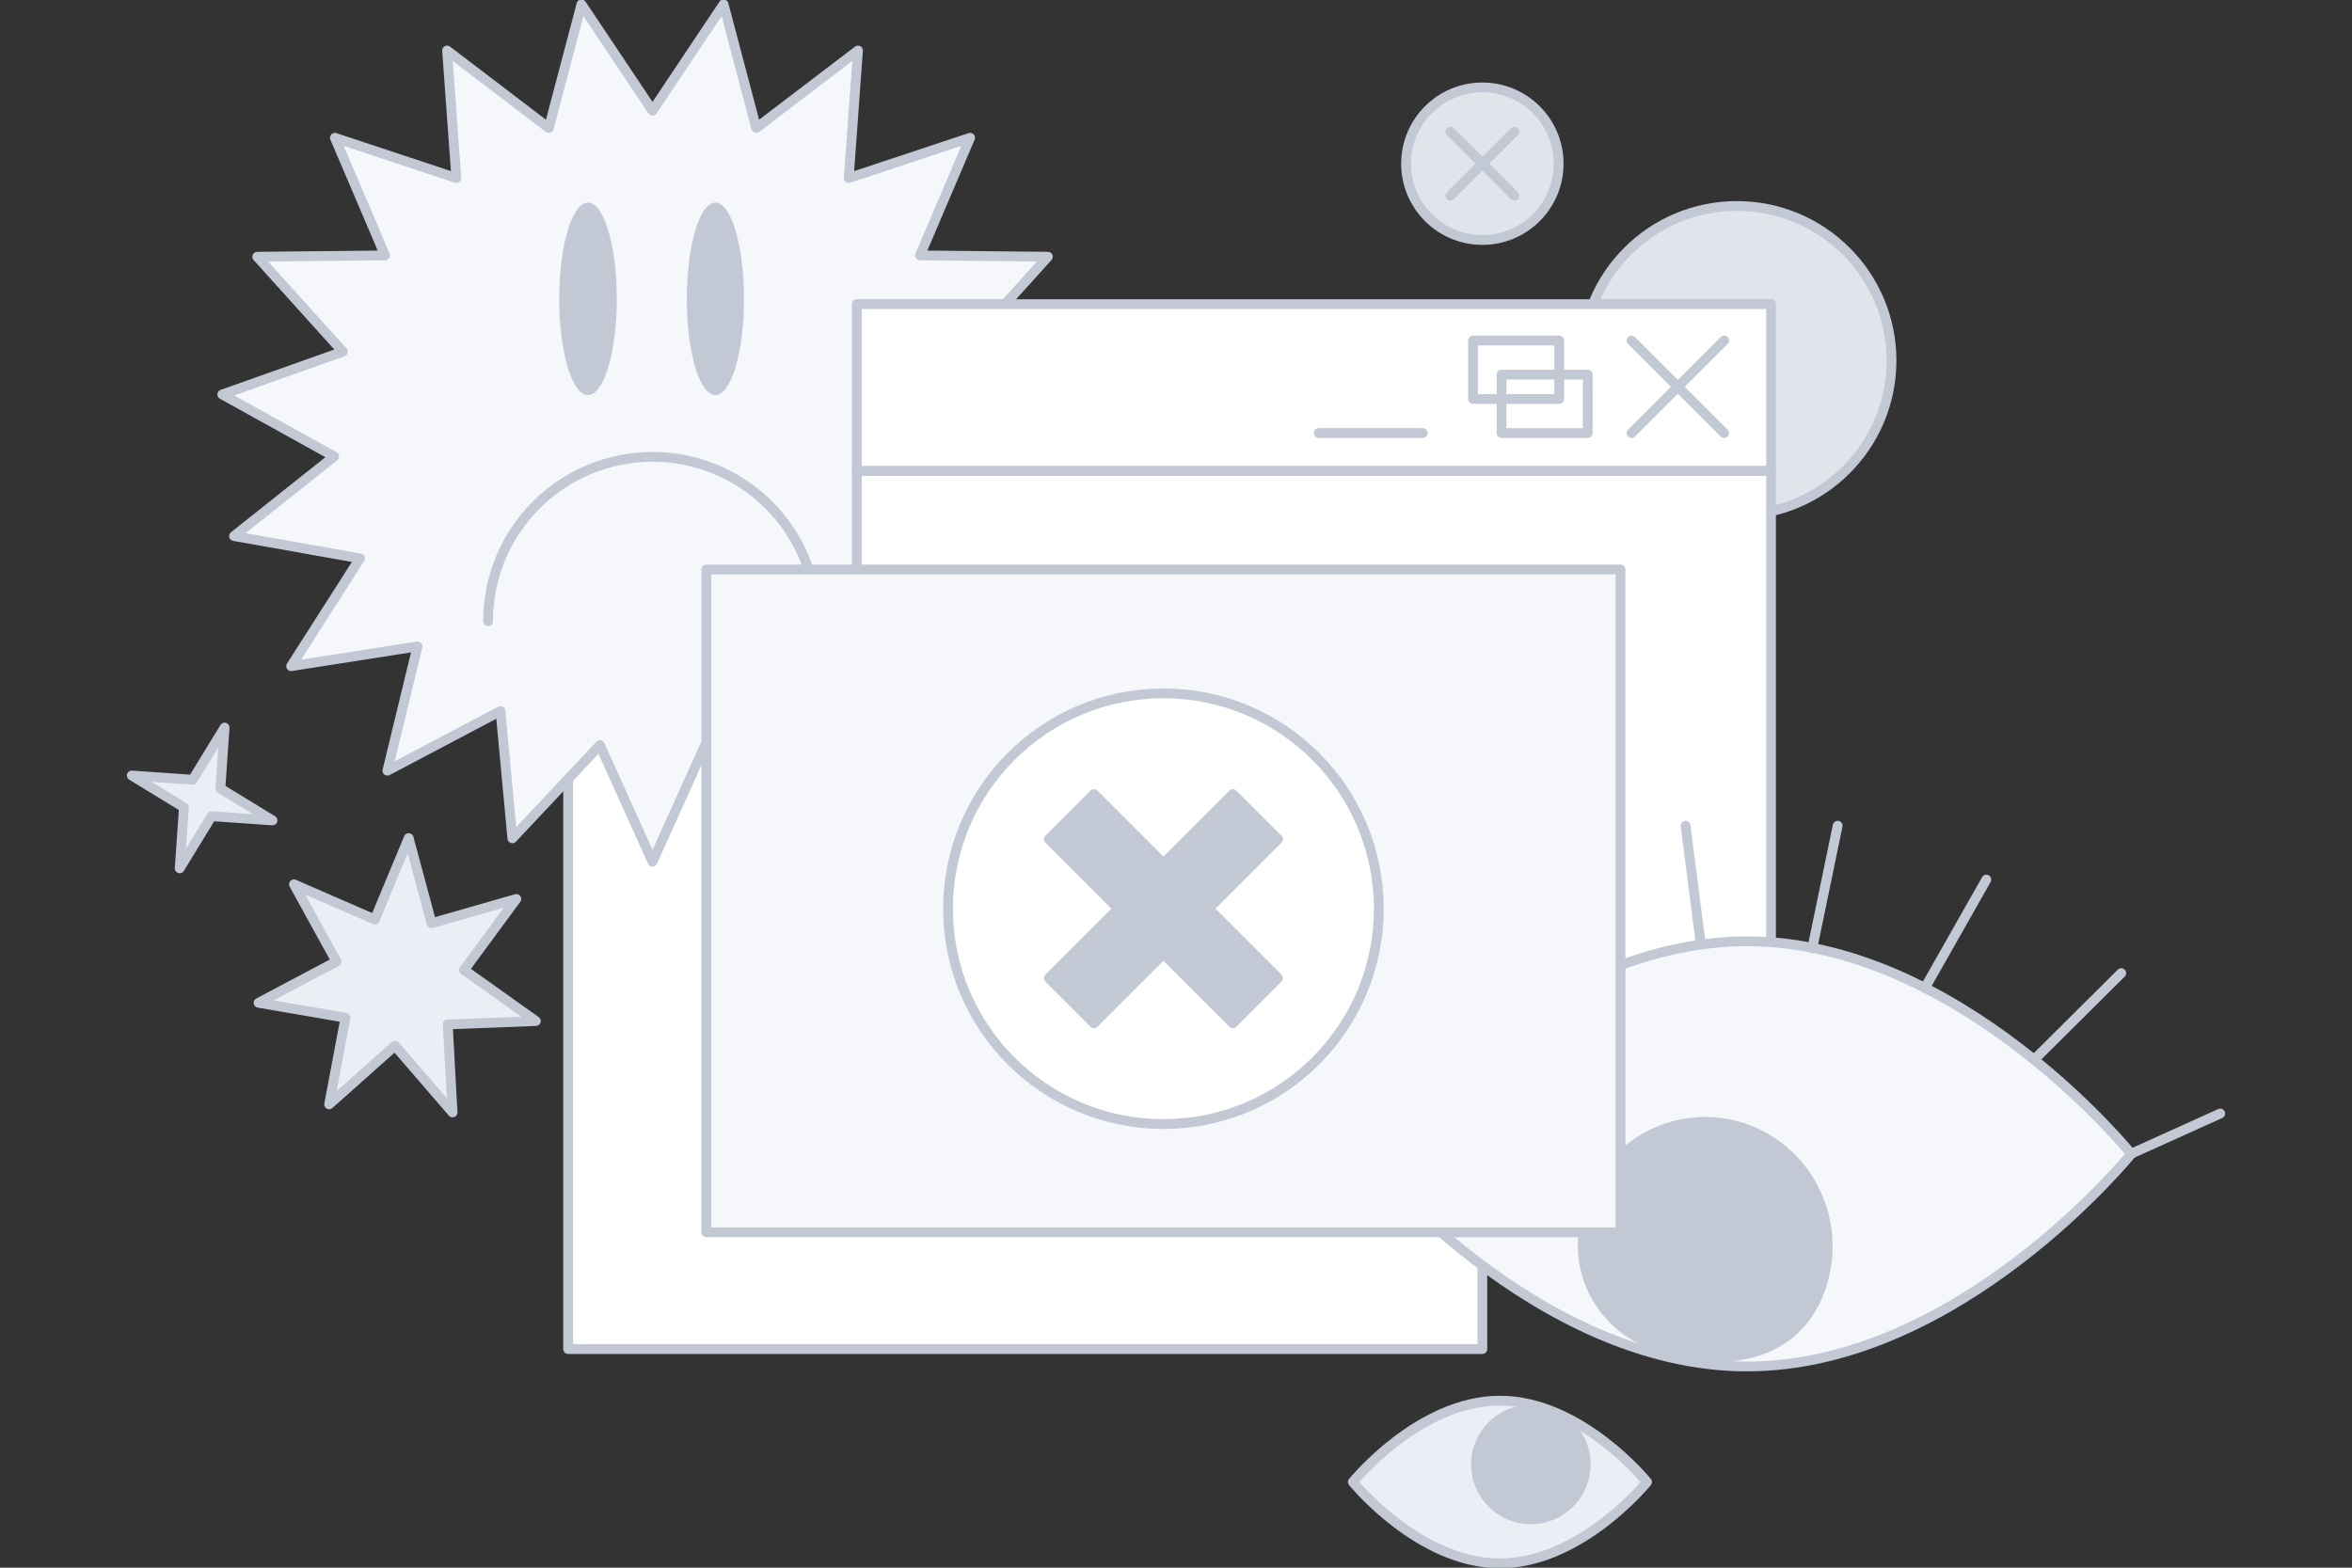 <svg width="240" height="160" viewBox="0 0 240 160" fill="none" xmlns="http://www.w3.org/2000/svg">
<rect x="0" y="0" width="240" height="160" fill="#333333" stroke="none"/>
<g clip-path="url(#clip0_32632_91090)">
<path d="M177.236 52.574C185.948 52.574 193.011 45.511 193.011 36.799C193.011 28.086 185.948 21.023 177.236 21.023C168.524 21.023 161.462 28.086 161.462 36.799C161.462 45.511 168.524 52.574 177.236 52.574Z" fill="#E0E4EB" stroke="#C2C8D4" stroke-linecap="round" stroke-linejoin="round"/>
<path d="M151.261 24.492C155.56 24.492 159.046 21.007 159.046 16.707C159.046 12.407 155.56 8.922 151.261 8.922C146.961 8.922 143.476 12.407 143.476 16.707C143.476 21.007 146.961 24.492 151.261 24.492Z" fill="#E0E4EB" stroke="#C2C8D4" stroke-linecap="round" stroke-linejoin="round"/>
<path d="M151.261 70.039H57.974V137.687H151.261V70.039Z" fill="white" stroke="#C2C8D4" stroke-linecap="round" stroke-linejoin="round"/>
<path d="M66.584 11.298L73.835 0.445L77.168 13.065L87.549 5.154L86.605 18.172L98.992 14.062L93.873 26.067L106.924 26.201L98.184 35.894L110.483 40.258L99.069 46.589L109.287 54.711L96.435 56.991L103.462 67.99L90.567 65.975L93.64 78.66L82.099 72.566L80.888 85.561L71.95 76.05L66.584 87.949L61.218 76.05L52.282 85.561L51.069 72.566L39.528 78.66L42.603 65.975L29.708 67.99L36.733 56.991L23.883 54.711L34.099 46.589L22.685 40.258L34.986 35.894L26.246 26.201L39.295 26.067L34.176 14.062L46.563 18.172L45.619 5.154L56 13.065L59.334 0.445L66.584 11.298Z" fill="#F6F7FA" stroke="#C2C8D4" stroke-linecap="round" stroke-linejoin="round"/>
<path d="M49.803 63.407C49.803 58.956 51.571 54.687 54.718 51.54C57.865 48.393 62.133 46.625 66.584 46.625C71.034 46.625 75.303 48.393 78.45 51.54C81.597 54.687 83.365 58.956 83.365 63.407" fill="#F6F7FA"/>
<path d="M49.803 63.407C49.803 58.956 51.571 54.687 54.718 51.54C57.865 48.393 62.133 46.625 66.584 46.625C71.034 46.625 75.303 48.393 78.45 51.54C81.597 54.687 83.365 58.956 83.365 63.407" stroke="#C2C8D4" stroke-linecap="round" stroke-linejoin="round"/>
<path d="M60 40.32C61.623 40.32 62.939 35.924 62.939 30.5C62.939 25.076 61.623 20.68 60 20.68C58.377 20.68 57.061 25.076 57.061 30.5C57.061 35.924 58.377 40.32 60 40.32Z" fill="#C2C8D4"/>
<path d="M73 40.32C74.611 40.32 75.917 35.924 75.917 30.5C75.917 25.076 74.611 20.68 73 20.68C71.389 20.68 70.083 25.076 70.083 30.5C70.083 35.924 71.389 40.32 73 40.32Z" fill="#C2C8D4"/>
<path d="M38.246 93.844L41.701 85.539L44.038 94.226L52.686 91.749L47.35 98.993L54.68 104.211L45.69 104.556L46.181 113.54L40.305 106.725L33.587 112.711L35.252 103.869L26.385 102.347L34.335 98.136L29.996 90.256L38.246 93.844Z" fill="#EBEEF4" stroke="#C2C8D4" stroke-linecap="round" stroke-linejoin="round"/>
<path d="M19.667 79.579L22.919 74.258L22.488 80.48L27.809 83.733L21.587 83.302L18.336 88.623L18.767 82.401L13.446 79.148L19.667 79.579Z" fill="#EBEEF4" stroke="#C2C8D4" stroke-linecap="round" stroke-linejoin="round"/>
<path d="M180.716 48.055H87.43V115.702H180.716V48.055Z" fill="white" stroke="#C2C8D4" stroke-linecap="round" stroke-linejoin="round"/>
<path d="M180.716 31.039H87.43V48.048H180.716V31.039Z" fill="white" stroke="#C2C8D4" stroke-linecap="round" stroke-linejoin="round"/>
<path d="M175.93 34.758L166.489 44.2" stroke="#C2C8D4" stroke-linecap="round" stroke-linejoin="round"/>
<path d="M166.489 34.758L175.93 44.2" stroke="#C2C8D4" stroke-linecap="round" stroke-linejoin="round"/>
<path d="M154.524 13.445L147.996 19.972" stroke="#C2C8D4" stroke-linecap="round" stroke-linejoin="round"/>
<path d="M147.996 13.445L154.524 19.972" stroke="#C2C8D4" stroke-linecap="round" stroke-linejoin="round"/>
<path d="M162.013 38.234H153.219V44.198H162.013V38.234Z" stroke="#C2C8D4" stroke-linecap="round" stroke-linejoin="round"/>
<path d="M159.104 34.758H150.31V40.721H159.104V34.758Z" stroke="#C2C8D4" stroke-linecap="round" stroke-linejoin="round"/>
<path d="M145.185 44.195H134.558" stroke="#C2C8D4" stroke-linecap="round" stroke-linejoin="round"/>
<path d="M217.477 117.766C217.477 117.766 199.92 139.462 178.263 139.462C156.606 139.462 139.05 117.766 139.05 117.766C139.05 117.766 156.606 96.07 178.263 96.07C199.92 96.07 217.477 117.766 217.477 117.766Z" fill="#F6F7FA" stroke="#C2C8D4" stroke-linecap="round" stroke-linejoin="round"/>
<path d="M186.545 130.673C184.661 137.714 178.35 140.161 170.847 138.501C163.827 136.953 159.564 130.785 161.445 123.745C162.349 120.365 164.539 117.487 167.532 115.747C170.525 114.006 174.076 113.544 177.405 114.462C180.733 115.381 183.566 117.605 185.28 120.645C186.994 123.685 187.449 127.292 186.545 130.673Z" fill="#C2C8D4"/>
<path d="M138.05 151.255C138.05 151.255 144.767 142.953 153.057 142.953C161.347 142.953 168.065 151.255 168.065 151.255C168.065 151.255 161.347 159.558 153.057 159.558C144.767 159.558 138.05 151.255 138.05 151.255Z" fill="#EBEEF4" stroke="#C2C8D4" stroke-linecap="round" stroke-linejoin="round"/>
<path d="M156.211 155.558C159.577 155.558 162.306 152.829 162.306 149.463C162.306 146.096 159.577 143.367 156.211 143.367C152.844 143.367 150.115 146.096 150.115 149.463C150.115 152.829 152.844 155.558 156.211 155.558Z" fill="#C2C8D4"/>
<path d="M184.926 96.79L187.517 84.273" stroke="#C2C8D4" stroke-linecap="round" stroke-linejoin="round"/>
<path d="M196.417 100.832L202.689 89.773" stroke="#C2C8D4" stroke-linecap="round" stroke-linejoin="round"/>
<path d="M207.879 107.841L216.451 99.32" stroke="#C2C8D4" stroke-linecap="round" stroke-linejoin="round"/>
<path d="M217.379 117.794L226.554 113.648" stroke="#C2C8D4" stroke-linecap="round" stroke-linejoin="round"/>
<path d="M165.359 58.125H72.073V125.773H165.359V58.125Z" fill="#F6F7FA" stroke="#C2C8D4" stroke-linecap="round" stroke-linejoin="round"/>
<path d="M118.716 114.722C130.854 114.722 140.693 104.882 140.693 92.744C140.693 80.606 130.854 70.766 118.716 70.766C106.579 70.766 96.739 80.606 96.739 92.744C96.739 104.882 106.579 114.722 118.716 114.722Z" fill="white" stroke="#C2C8D4" stroke-linecap="round" stroke-linejoin="round"/>
<path d="M123.323 92.74L130.409 99.827L125.803 104.44L118.716 97.353L111.63 104.44L107.023 99.827L114.111 92.74L107.023 85.653L111.63 81.047L118.716 88.134L125.803 81.047L130.409 85.653L123.323 92.74Z" fill="#C2C8D4" stroke="#C2C8D4" stroke-linecap="round" stroke-linejoin="round"/>
<path d="M173.556 96.407L171.995 84.273" stroke="#C2C8D4" stroke-linecap="round" stroke-linejoin="round"/>
</g>
<defs>
<clipPath id="clip0_32632_91090">
<rect width="240" height="160" fill="white"/>
</clipPath>
</defs>
</svg>

